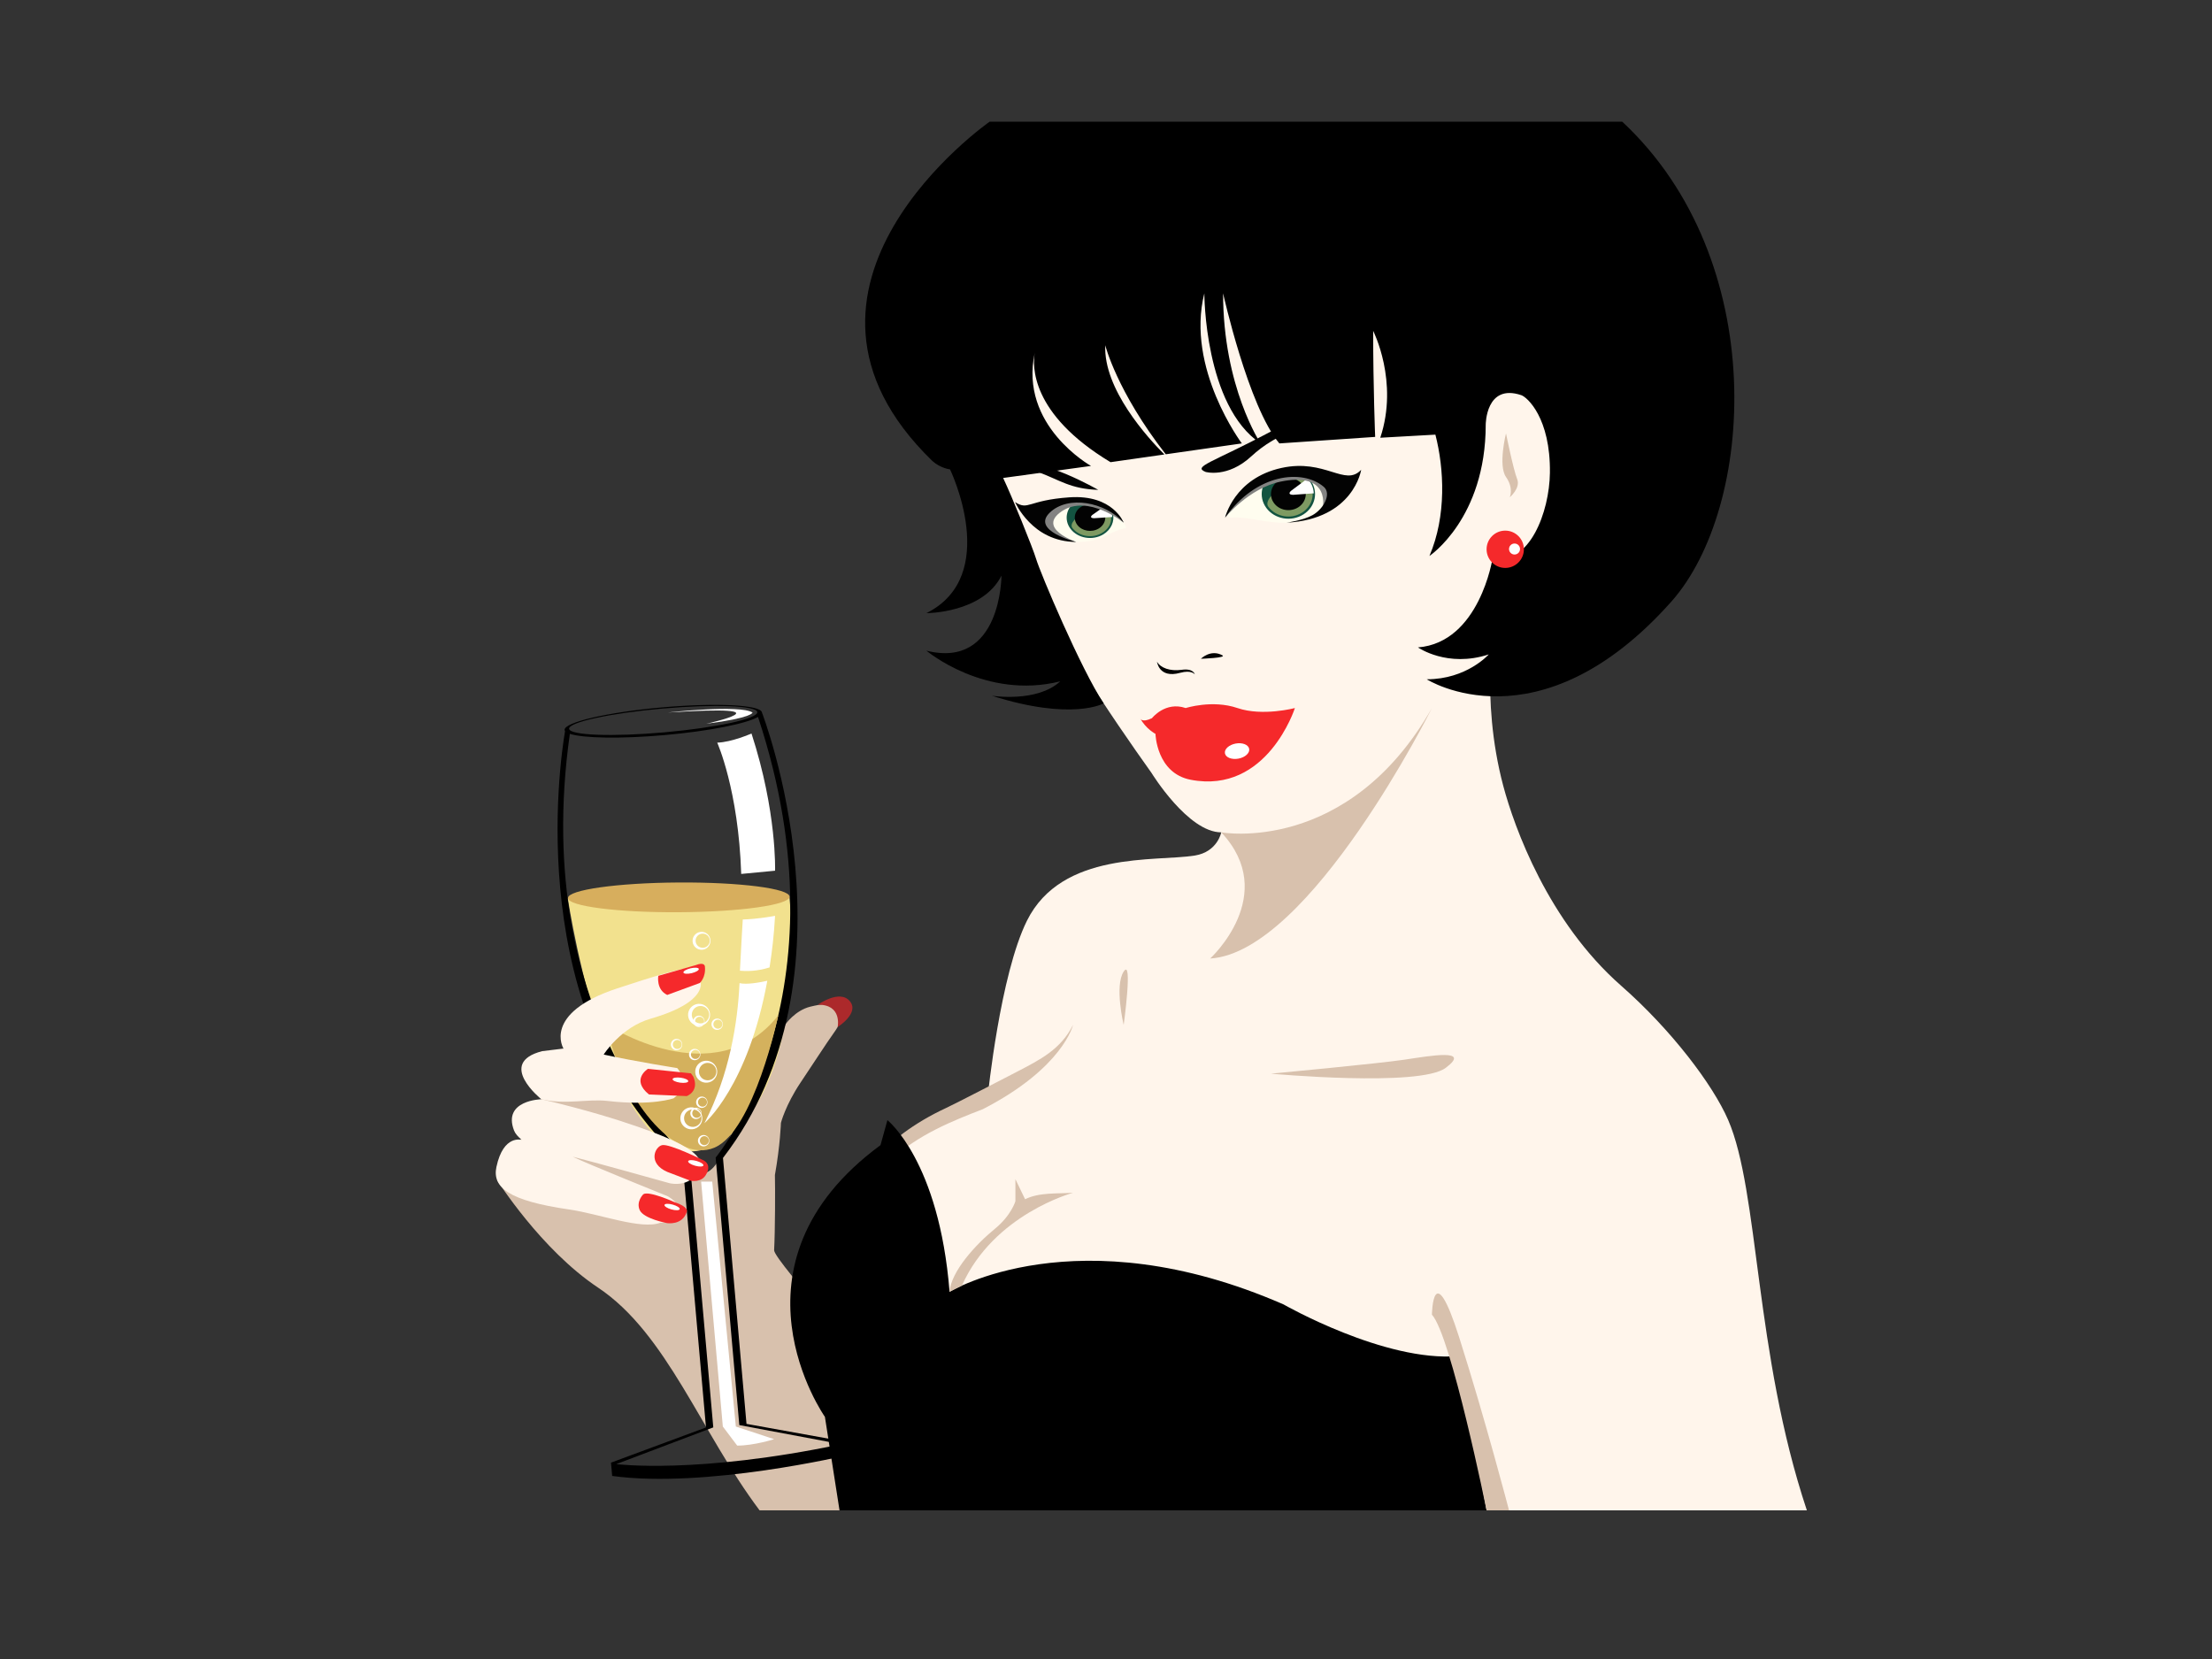 <?xml version="1.0" encoding="utf-8"?>
<!-- Generator: Adobe Illustrator 17.0.0, SVG Export Plug-In . SVG Version: 6.00 Build 0)  -->
<!DOCTYPE svg PUBLIC "-//W3C//DTD SVG 1.1//EN" "http://www.w3.org/Graphics/SVG/1.1/DTD/svg11.dtd">
<svg version="1.1" id="Layer_1" xmlns="http://www.w3.org/2000/svg" xmlns:xlink="http://www.w3.org/1999/xlink" x="0px" y="0px"
	 width="800px" height="600px" viewBox="0 0 800 600" enable-background="new 0 0 800 600" xml:space="preserve">
<rect x="0" y="0" width="800" height="600" fill="#333333" stroke="none"/>
<path fill="#D8C1AD" d="M216.278,465.67c24.94,16.602,37.167,52.297,58.445,80.578h50.456l18.792-31.511
	c-1.173-9.739-16.792,7.133-19.789-3.279c-3.337-11.592-44.169-55.331-44.21-59.286c0.375-7.212,0.408-22.6,0.286-27.224
	c1.908-10.669,2.175-18.848,2.175-18.848s1.631-6.392,7.062-14.524c4.154-6.219,10.09-15.306,11.525-17.239
	c3.311-4.459,9.175-14.5-8.011-10.248c-5.424,1.342-8.882,6.299-8.882,6.299s-20.088,40.535-23.543,47.831
	c-12.25,25.856-38.66-36.012-39.156-36.126c-0.497-0.113-0.497-0.113-0.497-0.113l-25.148,15.572l-9.689,18.92l-6.317,10.303
	C179.779,426.775,195.575,451.889,216.278,465.67z"/>
<path fill="#FFF5EB" d="M312.217,546.248H653.48c-19.02-57.026-17.197-115.229-28.483-141.234
	c-5.541-12.767-20.57-32.602-38.663-48.488c-26.421-23.199-38.665-57.268-42.681-72.381c-8.52-32.072-2.952-60.637-2.952-60.637
	c1.364-0.605,62.147-25.144,15.555-99.76c0,0-9.374-43.292-58.123-52.086c0,0-99.416-19.523-137.223,42.918
	c0,0-6.3,52.702,5.728,70.46c0,0,6.876,13.75,9.167,26.354c2.291,12.602,26.352,48.12,40.672,68.169
	c0,0,13.178,21.467,25.206,21.467c0,0-1.335,7.058-9.551,8.387c-14.213,2.298-48.113-1.806-60.724,23.577
	c-9.706,19.537-14.148,63.278-14.148,63.278s-91.298,31.218-48.779,121.594C308.482,517.866,310.905,529.052,312.217,546.248z"/>
<path fill="#D8C1AD" d="M441.684,301.029c0,0,45.831,8.32,76.191-44.954c0,0-44.11,88.372-80.2,90.589
	C437.676,346.664,462.876,323.644,441.684,301.029z"/>
<path fill="#F5292B" d="M416.617,259.743c0,0,4.823-6.199,12.202-3.668c0,0,9.649-3.099,18.728,0c9.079,3.099,20.773,0,20.773,0
	s-10.006,31.228-37.658,25.942c-12.432-2.376-12.767-16.6-12.767-16.6s-3.548-1.844-5.536-5.674
	C412.358,259.743,412.786,261.588,416.617,259.743z"/>
<path fill="#030303" d="M434.32,238.251c0,0,3.49-3.546,7.74-1.268C443.866,237.949,434.32,238.251,434.32,238.251z"/>
<path fill="#FFFDEF" d="M444.723,184.199c0,0,6.138-9.943,15.349-12.343c9.215-2.401,25.39-2.239,20.484,11.429
	c0,0-1.606,4.926-14.596,5.711c-7.634,0.462-14.351-2.214-20.287-1.804C445.673,187.193,442.697,187.765,444.723,184.199z"/>
<g>
	<path fill="#135441" d="M457.988,183.706c3,4.07,9.003,5.123,13.404,2.347c4.403-2.774,5.541-8.323,2.538-12.396
		c-2.998-4.07-9-5.121-13.402-2.348C456.125,174.083,454.989,179.632,457.988,183.706z"/>
	<path fill="#7E9A62" d="M458.7,183.257c2.73,3.709,8.198,4.667,12.209,2.139c4.01-2.527,5.046-7.581,2.313-11.291
		C470.49,170.397,455.966,179.548,458.7,183.257z"/>
	<path fill="#030303" d="M460.759,181.958c1.959,2.658,5.874,3.344,8.746,1.533c2.873-1.81,3.615-5.431,1.657-8.086
		c-1.957-2.657-5.873-3.346-8.744-1.534C459.543,175.68,458.802,179.305,460.759,181.958z"/>
	<path fill="#FFFFFF" d="M472.784,173.138l-5.807,4.339c0,0-1.695,1.355,0.606,1.485l7.55-0.539
		C475.133,178.423,475.154,175.191,472.784,173.138z"/>
</g>
<path fill="#838382" d="M443.082,187.193c0,0,8.583-10.648,20.163-13.03c15.55-3.197,16.513,6.04,14.608,11.757
	c0,0,8.44-6.958,0.033-14.062C470.621,165.717,447.516,173.74,443.082,187.193z"/>
<path fill="#030303" d="M443.082,187.193c0,0,3.218-14.188,20.361-17.951c15.869-3.487,23.025,6.952,28.84,0.66
	c0,0-2.649,17.845-26.982,19.141c0,0,6.085-0.847,9.447-2.764c4.117-2.351,6.867-7.8,3.988-10.228
	C470.969,169.501,454.325,171.244,443.082,187.193z"/>
<g>
	<path fill="#FFFDEF" d="M406.926,189.931c0,0-2.098-4.693-9.507-7.241c-7.407-2.546-23.506-0.777-20.332,6.404
		c3.171,7.182,13.361,8.287,21.331,5.478c0,0,6.42-3.539,8.537-3.445C406.955,191.127,407.61,191.041,406.926,189.931z"/>
	<g>
		<path fill="#135441" d="M387.239,191.348c2.627,3.365,7.885,4.237,11.741,1.941c2.931-1.745,4.212-4.822,3.498-7.675
			c-0.225-0.897-9.16-6.81-13.014-4.516C385.607,183.392,384.611,187.98,387.239,191.348z"/>
		<path fill="#7E9A62" d="M387.863,190.978c2.391,3.067,7.18,3.859,10.693,1.768c3.512-2.089,4.31-5.833,1.917-8.901
			C398.079,180.78,385.467,187.91,387.863,190.978z"/>
		<path fill="#030303" d="M389.665,189.904c1.713,2.198,5.144,2.764,7.662,1.268c2.516-1.497,3.166-4.491,1.45-6.688
			c-1.714-2.197-5.147-2.765-7.659-1.268C388.599,184.712,387.952,187.709,389.665,189.904z"/>
		<path fill="#FFFFFF" d="M398.913,183.518l-3.804,2.682c0,0-1.482,1.117,0.534,1.225l6.612-0.443c0,0,0.006-0.942-0.423-2.064
			C401.538,184.151,398.913,183.518,398.913,183.518z"/>
	</g>
	<path fill="#838382" d="M406.391,189.029c0,0-12.867-10.429-22.288-4.187c-9.421,6.241,5.123,11.153,5.123,11.153
		s-15.644-1.3-16.788-9.185C371.291,178.923,397.812,177.983,406.391,189.029z"/>
	<path fill="#030303" d="M406.391,189.029c0,0-3.834-10.269-19.635-9.163c-15.16,1.061-14.711,4.874-19.635,1.726
		c0,0,6.118,14.403,22.104,14.403c0,0-16.311-3.991-9.637-10.523C386.263,178.937,399.736,181.59,406.391,189.029z"/>
</g>
<path d="M432.133,243.907c0,0-0.477-2.275-4.73-1.667c-4.254,0.61-7.71-0.693-8.957-2.934c0,0,0.683,6.151,8.332,4.036
	C430.99,242.176,432.133,243.907,432.133,243.907z"/>
<path fill="#030303" d="M436.028,170.681c0,0,7.946,2.296,16.529-5.648c8.581-7.949,23.835-15.508,41.316-8.514
	c0,0-23.726-6.029-34.206-0.463C438.302,167.401,431.179,168.715,436.028,170.681z"/>
<path fill="#030303" d="M397.196,177.167c0,0-21.346-12.262-28.55-8.66c-3.322,1.663-4.623,3.999-4.623,3.999
	s3.269-4.842,11.372-1.825C383.497,173.698,387.068,176.81,397.196,177.167z"/>
<ellipse transform="matrix(0.983 -0.183 0.183 0.983 -42.205 86.724)" fill="#FFFFFF" cx="447.541" cy="271.432" rx="4.46" ry="2.773"/>
<g>
	<g>
		<path fill="#AC292B" d="M295.781,363.371c0,0,7.875-5.656,11.548-1.313c3.673,4.342-4.384,9.378-4.384,9.378
			S304.713,363.24,295.781,363.371z"/>
		<g>
			<g>
				<path fill="#F2E18E" d="M205.346,324.824c0,0,17.949,120.41,59.393,85.109c27.652-23.553,20.754-85.572,20.754-85.572
					L205.346,324.824z"/>
				
					<ellipse transform="matrix(1 -0.006 0.006 1 -1.871 1.423)" fill="#D7AE5D" cx="245.419" cy="324.593" rx="40.074" ry="5.38"/>
			</g>
			<path d="M306.038,521.464l-36.057-6.503l-8.505-96.17c50.922-66.121,14.092-161.1,14.092-161.1
				c-0.244-2.765-16.42-3.592-36.13-1.849c-19.71,1.743-35.491,5.397-35.246,8.161c0.012,0.137,0.074,0.268,0.163,0.395
				c-1.941,11.467-15.332,103.11,42.47,155.688l8.505,96.17l-34.355,12.73l0.425,4.809c33.657,4.644,85.064-7.523,85.064-7.523
				L306.038,521.464z M239.476,256.274c18.795-1.662,34.201-1.089,34.411,1.283c0.21,2.372-14.856,5.643-33.651,7.305
				c-18.794,1.662-34.201,1.087-34.411-1.286C205.615,261.205,220.682,257.936,239.476,256.274z M222.891,529.511l35.077-13.279
				l-8.555-96.737c0,0-58.153-49.35-43.318-154.092c4.842,1.591,18.391,1.853,34.228,0.452c16.091-1.423,29.557-4.12,33.829-6.568
				l-0.005,0.005c33.337,100.841-15.321,159.369-15.321,159.369l8.555,96.737l36.862,6.918
				C251.929,533.283,222.891,529.511,222.891,529.511z"/>
			<path fill="#D4B15D" d="M219.326,370.512c0,0,39.226,25.775,62.158-3.297c0,0-8.751,41.744-23.113,47.855
				C244.008,421.181,224.473,397.076,219.326,370.512z"/>
			<g>
				<path fill="#FFFFFF" d="M267.602,351.067c2.076,0.211,6.032,0.295,10.719-1.182c0.935-6.04,1.578-11.433,1.993-18.656
					c0,0-6.32,1.196-11.679,1.322C268.636,332.551,268.045,342.064,267.602,351.067z"/>
				<path fill="#FFFFFF" d="M267.461,355.564c-0.656,14.167-3.57,32.934-12.714,50.681c0,0,15.757-13.24,22.76-51.543
					C274.481,355.381,269.998,356.166,267.461,355.564z"/>
			</g>
			<g>
				<g>
					<path fill="#FFF5EB" d="M185.904,408.845c0.439,1.145,1.437,2.297,2.861,3.44c-0.001,0-0.001-0.001-0.002-0.001
						c0,0-6.684-2.171-9.224,9.757c-1.572,7.39,4.443,12.209,26.255,15.379c11.192,1.624,26.162,7.461,33.102,4.764
						c0,0,7.692,0.446,6.601-5.293c-0.43-2.259-4.008-4.25-4.008-4.25s-30.103-12.131-34.337-14.299
						c6.009,1.469,35.044,9.592,35.044,9.592s8.857,2.175,10.99-6.654c1.079-4.466-11.124-9.364-11.124-9.364
						s-14.829-6.958-46.276-14.363C195.785,397.552,181.693,397.875,185.904,408.845z"/>
					<path fill="#FFF5EB" d="M235.359,368.406c21.262-6.121,17.921-13.589,17.921-13.589c4.381-7.535-2.861-6.344-30.097,2.661
						c-27.236,9.003-19.381,21.747-19.381,21.747l-7.701,0.936c-16.755,4.26-0.315,17.391-0.315,17.391
						c8.867,2.081,16.784-0.211,23.942,0.619c16.249,1.885,23.931-0.976,23.931-0.976c6.737-5.002,1.265-10.91,1.265-10.91
						s-14.912-2.345-26.602-4.891l0.011,0.001C218.331,381.395,224.512,371.528,235.359,368.406z"/>
				</g>
				<path fill="#F5292B" d="M238.084,352.924c0,0-0.866,4.955,3.233,6.914l11.787-4.327c0,0,2.264-2.007,1.83-5.996
					c0,0-0.074-1.752-3.341-0.456L238.084,352.924z"/>
				<path fill="#F5292B" d="M234.344,386.56c0,0-6.334,3.866,0.367,9.266l13.654,0.59c0,0,4.663-1.651,2.381-7.028l-0.849-1.201
					L234.344,386.56z"/>
				<path fill="#F5292B" d="M232.642,431.939c0,0-2.687,2.651-1.265,5.741c1.423,3.09,9.832,4.674,9.832,4.674
					s5.72,0.958,7.212-4.228c0,0,0.653-1.667-4.553-3.389C243.867,434.738,234.518,430.51,232.642,431.939z"/>
				
					<ellipse transform="matrix(0.973 -0.23 0.23 0.973 -73.979 66.76)" fill="#FFFFFF" cx="249.886" cy="351.276" rx="2.858" ry="0.903"/>
				
					<ellipse transform="matrix(0.991 0.136 -0.136 0.991 55.28 -29.794)" fill="#FFFFFF" cx="246.131" cy="390.497" rx="2.858" ry="0.903"/>
				
					<ellipse transform="matrix(0.963 0.269 -0.269 0.963 126.411 -49.303)" fill="#FFFFFF" cx="243.102" cy="436.599" rx="2.858" ry="0.902"/>
				<path fill="#F5292B" d="M241.379,423.85l8.295,3.16c0,0,4.185,0.946,5.81-2.46c0,0,1.983-3.054-0.864-4.806
					c0,0-12.523-6.226-15.18-5.588C236.785,414.794,234.19,420.744,241.379,423.85z"/>
				
					<ellipse transform="matrix(0.963 0.269 -0.269 0.963 122.531 -52.19)" fill="#FFFFFF" cx="251.617" cy="420.808" rx="2.859" ry="0.902"/>
			</g>
			<path fill="#FFFFFF" d="M253.43,337.028c-1.783,0.158-3.1,1.73-2.942,3.514c0.158,1.783,1.731,3.1,3.513,2.942
				c1.783-0.158,3.101-1.73,2.943-3.513C256.786,338.188,255.213,336.871,253.43,337.028z M254.367,342.778
				c-1.414,0.124-2.661-0.92-2.787-2.334c-0.125-1.413,0.92-2.66,2.334-2.785c1.413-0.125,2.661,0.92,2.785,2.333
				C256.824,341.407,255.78,342.653,254.367,342.778z"/>
			<path fill="#FFFFFF" d="M252.479,363.06c-2.187,0.194-3.805,2.123-3.611,4.31c0.194,2.188,2.124,3.805,4.311,3.612
				c2.188-0.194,3.805-2.125,3.611-4.313C256.596,364.482,254.667,362.866,252.479,363.06z M253.628,370.116
				c-1.735,0.153-3.265-1.128-3.419-2.864c-0.153-1.733,1.128-3.264,2.863-3.417c1.734-0.153,3.265,1.129,3.419,2.862
				C256.645,368.432,255.363,369.962,253.628,370.116z"/>
			<path fill="#FFFFFF" d="M244.505,375.732c-1.13,0.1-1.964,1.098-1.865,2.226c0.099,1.131,1.097,1.966,2.226,1.865
				c1.13-0.1,1.965-1.097,1.865-2.227C246.632,376.467,245.635,375.632,244.505,375.732z M245.098,379.377
				c-0.896,0.08-1.687-0.583-1.766-1.479c-0.08-0.895,0.583-1.687,1.479-1.765c0.896-0.079,1.687,0.583,1.766,1.478
				C246.656,378.507,245.994,379.297,245.098,379.377z"/>
			<path fill="#FFFFFF" d="M252.585,367.336c-1.13,0.101-1.965,1.098-1.865,2.227c0.099,1.129,1.097,1.964,2.226,1.865
				c1.13-0.101,1.965-1.098,1.865-2.227C254.712,368.073,253.715,367.238,252.585,367.336z M253.179,370.982
				c-0.896,0.079-1.687-0.584-1.766-1.48c-0.079-0.895,0.583-1.686,1.479-1.765c0.895-0.08,1.687,0.582,1.765,1.478
				C254.737,370.111,254.075,370.903,253.179,370.982z"/>
			<path fill="#FFFFFF" d="M251.06,379.341c-1.13,0.099-1.964,1.097-1.865,2.225c0.1,1.131,1.097,1.966,2.226,1.865
				c1.13-0.1,1.965-1.097,1.865-2.227C253.187,380.076,252.19,379.241,251.06,379.341z M251.654,382.985
				c-0.896,0.079-1.687-0.583-1.766-1.48c-0.079-0.895,0.583-1.687,1.479-1.765c0.895-0.079,1.687,0.583,1.765,1.478
				C253.212,382.115,252.55,382.906,251.654,382.985z"/>
			<path fill="#FFFFFF" d="M251.538,400.622c-1.13,0.1-1.964,1.098-1.865,2.226c0.1,1.131,1.097,1.966,2.227,1.865
				s1.965-1.097,1.865-2.227C253.665,401.357,252.668,400.523,251.538,400.622z M252.131,404.267
				c-0.896,0.08-1.687-0.584-1.766-1.48c-0.079-0.895,0.583-1.686,1.479-1.765c0.895-0.08,1.687,0.583,1.766,1.478
				C253.689,403.397,253.027,404.187,252.131,404.267z"/>
			<path fill="#FFFFFF" d="M253.622,396.589c-1.13,0.101-1.964,1.098-1.865,2.227c0.1,1.13,1.097,1.965,2.227,1.865
				c1.129-0.1,1.964-1.096,1.864-2.227C255.749,397.325,254.751,396.49,253.622,396.589z M254.216,400.235
				c-0.896,0.079-1.687-0.584-1.766-1.479c-0.079-0.895,0.583-1.687,1.479-1.766c0.895-0.079,1.687,0.584,1.765,1.479
				C255.774,399.364,255.111,400.155,254.216,400.235z"/>
			<path fill="#FFFFFF" d="M259.185,368.388c-1.13,0.099-1.965,1.096-1.865,2.226c0.099,1.129,1.097,1.965,2.226,1.865
				c1.13-0.1,1.965-1.097,1.865-2.226C261.312,369.122,260.315,368.288,259.185,368.388z M259.779,372.032
				c-0.896,0.08-1.687-0.582-1.767-1.479c-0.079-0.895,0.584-1.686,1.48-1.766c0.895-0.079,1.687,0.584,1.765,1.479
				C261.337,371.162,260.674,371.953,259.779,372.032z"/>
			<path fill="#FFFFFF" d="M254.287,410.504c-1.13,0.1-1.965,1.097-1.864,2.227c0.1,1.129,1.097,1.964,2.227,1.864
				c1.13-0.1,1.965-1.098,1.865-2.226C256.414,411.239,255.417,410.404,254.287,410.504z M254.881,414.148
				c-0.896,0.079-1.687-0.584-1.767-1.479c-0.079-0.897,0.584-1.687,1.479-1.766c0.895-0.08,1.686,0.582,1.766,1.479
				C256.439,413.278,255.777,414.069,254.881,414.148z"/>
			<path fill="#FFFFFF" d="M255.066,383.639c-2.187,0.194-3.804,2.124-3.611,4.311c0.194,2.188,2.125,3.805,4.312,3.611
				c2.188-0.194,3.804-2.123,3.61-4.311C259.184,385.062,257.253,383.446,255.066,383.639z M256.216,390.696
				c-1.735,0.153-3.266-1.129-3.419-2.864c-0.153-1.734,1.127-3.265,2.863-3.419c1.734-0.153,3.266,1.129,3.42,2.863
				C259.232,389.011,257.949,390.542,256.216,390.696z"/>
			<path fill="#FFFFFF" d="M249.682,400.492c-2.187,0.194-3.805,2.124-3.611,4.31c0.194,2.189,2.124,3.805,4.311,3.612
				c2.188-0.194,3.805-2.124,3.611-4.312C253.799,401.915,251.869,400.299,249.682,400.492z M250.831,407.548
				c-1.735,0.154-3.265-1.129-3.419-2.863c-0.153-1.734,1.129-3.266,2.863-3.419c1.734-0.154,3.265,1.129,3.419,2.862
				C253.848,405.864,252.565,407.395,250.831,407.548z"/>
		</g>
	</g>
	<path fill="#FFFFFF" d="M257.588,427.34l8.539,88.585l13.846,4.575c0,0-7.255,2.323-13.353,2.323l-5.2-6.899l-7.848-88.585H257.588
		z"/>
</g>
<path fill="#D8C1AD" d="M388.072,370.685c0,0-3.569,15.525-32.598,30.455c-22.139,8.573-48.59,19.191-55.602,64.53
	c0,0-5.393-42.877,42.356-64.982c3.428-1.586,20.985-10.698,25.591-13.088C376.286,383.208,383.678,379.474,388.072,370.685z"/>
<path fill="#D8C1AD" d="M459.665,388.309c0,0,53.765,4.944,63.188-2.099c9.423-7.043-5.497-4.377-14.92-2.962
	C498.511,384.664,459.665,388.309,459.665,388.309z"/>
<path fill="#D8C1AD" d="M406.391,370.685c0,0-3.386-14.091,0-19.295C409.777,346.186,406.391,370.685,406.391,370.685z"/>
<path d="M586.697,44.001H357.928c0,0-85.619,59.708-20.742,122.703c3.007,2.692,6.41,3.056,6.409,3.057
	c0,0,18.598,38.426-8.54,51.995c0,0,20.354,0,27.138-13.569c0,0,0,33.924-27.138,27.139c0,0,21.256,17.876,48.394,11.09
	c-8.423,7.807-24.759,5.202-24.759,5.202c29.173,9.246,40.462,2.762,40.462,2.762c-8.251-12.458-22.907-47.139-24.437-52.275
	c-1.171-3.929-8.827-22.781-11.916-29.245l31.784-4.35c0,0-26.128-14.564-20.337-40.968c-0.816,4.491-1.783,22.048,27.395,39.607
	l19.485-2.784c-6.064-6.068-22.093-23.668-21.391-39.509c0,0,4.086,16.566,21.878,39.44l27.52-3.932
	c0,0-20.354-27.138-13.569-54.277c0,0,0,40.708,20.354,54.277c0,0-13.569-20.354-13.569-54.277c0,0,9.126,40.983,20.354,54.277
	l34.645-2.356c0,0-0.724-17.998-0.723-38.352c0,0,9.358,18.301,2.574,38.655l19.933-1.12c3.17,12.288,4.074,29.351-2.153,43.88
	c0,0,20.354-13.569,20.354-47.492c0,0,0-14.989,12.862-10.666c2.126,0.715,10.596,8.214,10.355,28.076
	c-0.172,14.198-7.406,33.611-20.756,30.995c0,0-4.695,30.358-26.957,32.162c0,0,10.597,7.46,25.592,2.526c0,0-7.907,9-22.431,9
	c0,0,40.432,25.76,88.367-27.974C634.846,183.529,640.359,94.025,586.697,44.001z"/>
<path fill="#D8C1AD" d="M544.664,156.743c0,0-2.912,11.593,0,15.763c2.912,4.17,1.344,7.36,1.344,7.36s4.031-3.348,2.687-6.628
	C547.352,169.957,544.664,156.743,544.664,156.743z"/>
<g>
	<circle fill="#F5292B" cx="544.39" cy="198.653" r="6.746"/>
	<circle fill="#FFFFFF" cx="547.751" cy="198.561" r="1.99"/>
</g>
<path d="M320.947,405.117c0,0,18.709,14.709,22.472,62.091c0,0,45.977-28.096,120.804,4.561c0,0,36.589,20.932,63.143,18.67
	l10.279,55.808H303.629l-5.286-33.819c0,0-38.774-54.969,20.102-98.273L320.947,405.117z"/>
<path fill="#D8C1AD" d="M347.904,464.94c11.473-25.828,40.169-33.562,40.169-33.562c-5.717,0.393-12.229-0.204-17.331,2.344
	l-3.507-7.254v7.979c0,0-1.489,5.127-7.434,9.977c-6.951,5.671-15.828,15.391-16.381,22.784L347.904,464.94z"/>
<path fill="#D8C1AD" d="M537.644,546.248c0,0-12.842-63.239-19.768-70.778c0,0,0.311-21.861,9.885,8.292
	c9.573,30.154,18,62.485,18,62.485H537.644z"/>
<path fill="#FFFFFF" d="M259.392,268.585c0,0,7.688,17.042,8.675,47.487l12.247-1.17c0,0,0.712-21.233-8.525-49.623
	C271.789,265.278,264.629,268.45,259.392,268.585z"/>
<path fill="#FFFFFF" d="M241.504,257.691c0,0,26.185-2.934,30.65,0c0,0,0.244,1.907-16.738,4.069
	C255.416,261.76,287.376,254.703,241.504,257.691z"/>
</svg>
